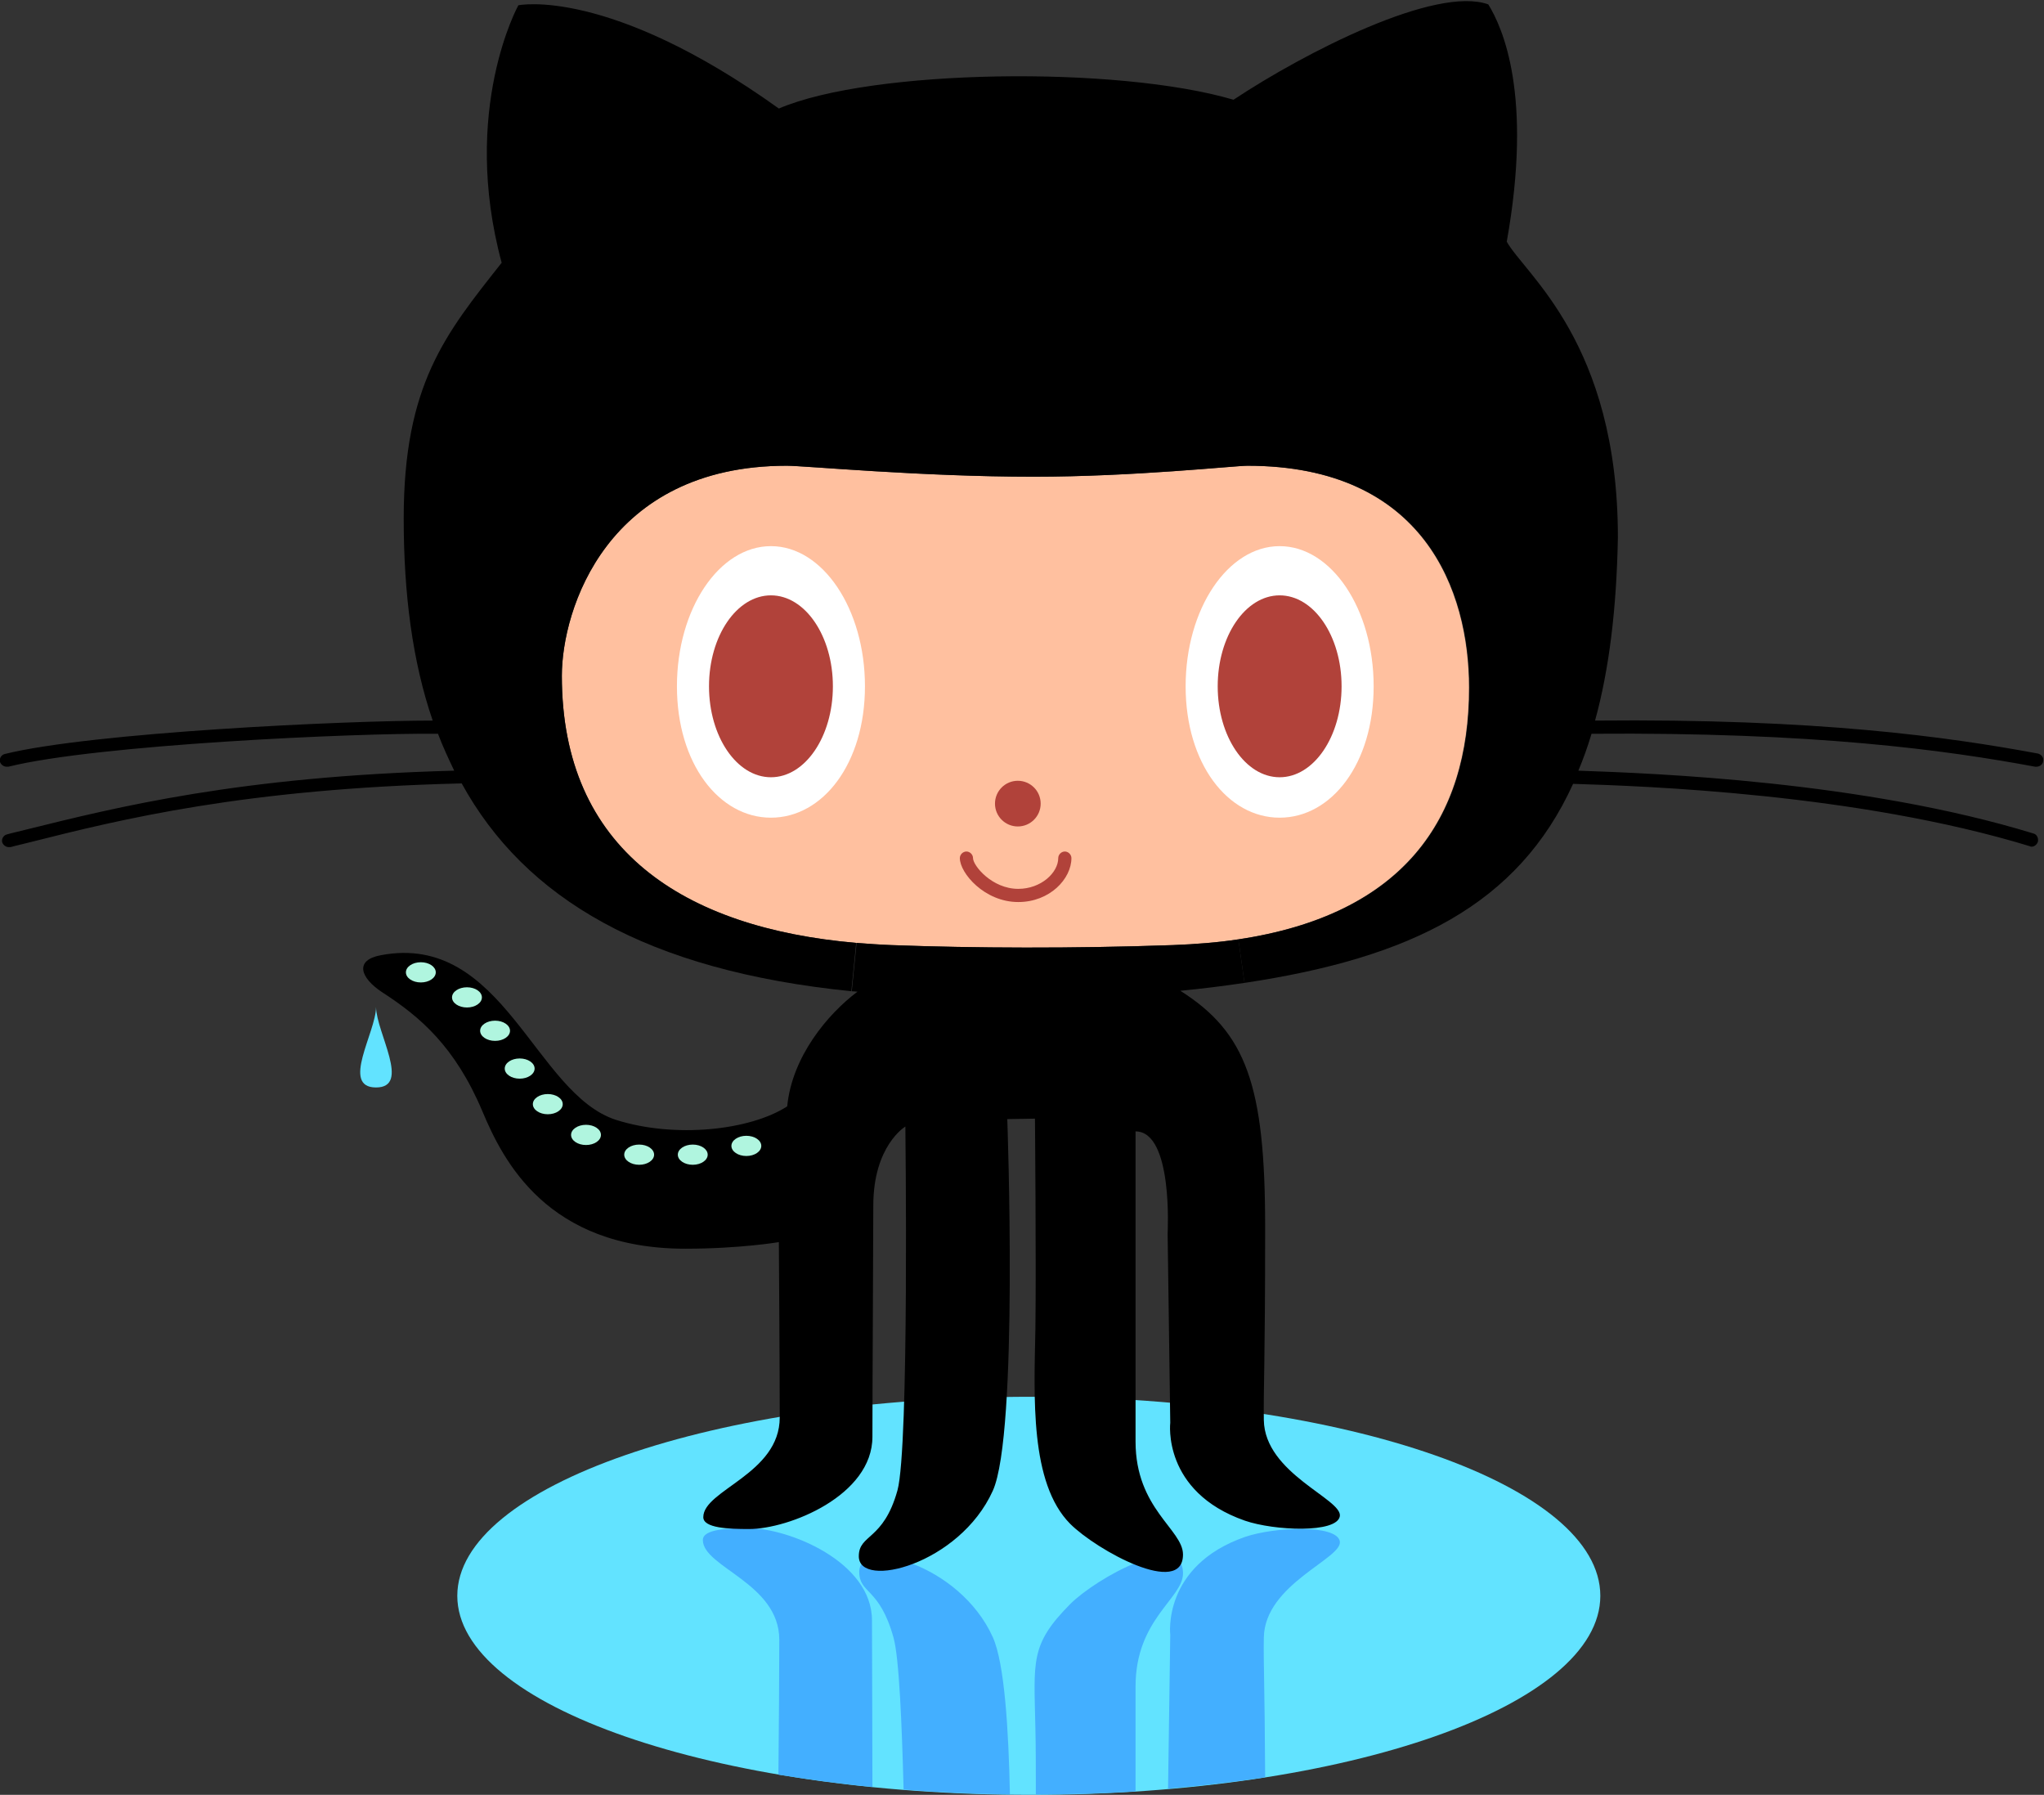 <svg xmlns="http://www.w3.org/2000/svg" viewBox="0 0 465.3 408.5"><rect x="0" y="0" width="465.3" height="408.5" fill="#333333" stroke="none"/><style>.st0{fill:#62e3ff}.st1{fill:#43afff}.st3{fill:#fff}.st4{fill:#b1423a}.st5{fill:#b0f5df}</style><g id="Layer_4"><path class="st0" d="M364.3 363.2c0 25-57.5 45.3-129.6 45.3s-130.6-20.3-130.6-45.3c0-25 58.5-45.3 130.6-45.3s129.6 20.3 129.6 45.3z"/><path class="st1" d="M258.5 407.7v-23.9c0-15.3 10.8-20 10.8-25.7 0-9.8-19.6.9-25.7 7-9.2 9.3-8.2 12.9-7.9 28.4.1 4 .1 9.3.1 14.9 7.7 0 15.3-.2 22.7-.7zM198.6 406.7c0-13.2-.1-30.9-.1-37.9 0-13.4-19-21-28.1-21-4.6 0-10.4.2-10.4 2.7 0 6.2 17.4 9.8 17.4 22.7 0 7.1-.1 21.3-.2 30.7 6.8 1.1 14 2.1 21.4 2.8z"/><path class="st1" d="M287.7 372.7c.2-12.2 18-18 17.3-21.9-.7-3.9-14.9-3.3-21.6-1-18.9 6.6-17 22.3-17 22.3l-.5 35c7.7-.7 15-1.5 22.1-2.6-.1-21.3-.4-25.4-.3-31.8zM226 372.6c-7.6-16.8-30.4-22.5-30.4-14.9 0 5.1 4.6 3.5 7.8 15 1.3 4.6 1.9 19.9 2.3 34.6 7.8.6 15.9 1 24.2 1.1-.3-14.5-1.2-29.8-3.9-35.8z"/><path class="st0" d="M85.6 247.5c-8.1 0 0-12.6 0-18.3.1 5.9 8 18.3 0 18.3z"/></g><g id="mainBody"><g id="XMLID_1_"><path d="M283.9 106c40.3 0 50.5 28.5 50.5 50.5 0 30-15.1 51.7-52.6 57.3-4.6.7-9.6 1.1-14.9 1.3-22.7.8-45.3.7-64 0-2.7-.1-5.4-.3-8-.5-39.2-3.4-67-21.2-67-60.8 0-15 10.2-47.8 51.2-47.8 4.1 0 30.6 2.5 56.2 2.5 22.7 0 45.7-2.5 48.6-2.5z" fill="#ffc09f"/><path d="M463.9 171.5c.8.2 1.4.9 1.2 1.8-.1.7-.8 1.2-1.5 1.2h-.3c-20.5-3.8-50.2-7.9-101-7.5-.9 3-1.9 5.8-3 8.4 17.3.6 64.8 2.4 103.6 14.3.8.2 1.2 1.1 1 1.9-.2.6-.8 1.1-1.4 1.1-.1 0-.3 0-.4-.1-39.3-12-87.8-13.7-104-14.2-12.5 27.5-36.8 39.6-74.8 45.3l-1.4-9.9c37.6-5.6 52.6-27.4 52.6-57.3 0-22-10.2-50.5-50.5-50.5-2.9 0-25.9 2.5-48.7 2.5-25.6 0-52.1-2.5-56.2-2.5-41 0-51.2 32.8-51.2 47.8 0 39.7 27.8 57.4 67 60.8l-1.1 11c-46.6-4.7-74.3-21.1-88.7-47.3-49.5 1.2-77.7 8.2-98.3 13.4-1.5.4-3 .7-4.4 1.1H2c-.7 0-1.3-.5-1.5-1.1-.2-.8.3-1.6 1.1-1.8 1.4-.4 2.9-.7 4.4-1.1 20.6-5.1 48.5-12.1 97.4-13.4-1.3-2.7-2.6-5.5-3.7-8.4-19-.2-77.7 2.5-97.8 7.5h-.4c-.7 0-1.3-.5-1.5-1.1-.2-.8.3-1.6 1.1-1.8 19.9-4.9 77.2-7.6 97.4-7.6-4.6-13.4-6.6-28.8-6.6-46 0-30.5 9.5-42 22.3-58.2C104.8 25 118 1.2 118 1.2s20.5-4.3 59.3 23.5c21-9 77-9.8 103.5-2 16.3-10.8 46-26 58-21.7C342 6.2 349 21.5 343 55c4.1 7.4 25.3 23 25.3 67.3-.3 16.3-2 30.1-5.2 41.7 50.6-.5 80.3 3.7 100.8 7.5z"/><path d="M287.7 323.2c.2 12.2 18 18 17.3 21.9-.7 3.9-14.9 3.3-21.6 1-18.9-6.6-17-22.3-17-22.3l-.6-43.1s1.3-23.2-7.3-23.2v70.6c0 15.3 10.8 20 10.8 25.7 0 9.8-19.6-.9-25.7-7-9.2-9.3-8.2-28.9-7.9-44.4.2-15-.1-47.8-.1-47.8l-6.3.1s2.6 71.6-3.3 84.6c-7.6 16.8-30.5 22.5-30.5 14.9 0-5.1 5.6-3.5 8.8-15 2.7-9.8 1.8-82.8 1.8-82.8s-7.3 4.3-7.3 18c0 6.3-.2 42-.2 52.6 0 13.4-19 21-28.1 21-4.6 0-10.4-.2-10.4-2.7 0-6.2 17.4-9.8 17.4-22.7 0-11.2-.2-39.9-.2-39.9s-8.8 1.5-21.3 1.5c-31.5 0-41.5-20.1-46.2-31.3-6.2-14.7-14.2-21.5-22.7-27-5.2-3.4-6.4-7.4-.4-8.5 27.9-5.3 35 31.6 53.6 37.5 13.3 4.2 30.4 2.4 38.9-3.1 1.1-11.3 9.2-21 16-26.1-.4 0-.9-.1-1.3-.1l1.1-11c2.6.2 5.3.4 8 .5 18.7.7 41.3.8 64 0 5.3-.2 10.3-.6 14.9-1.3l1.4 9.9c-4.7.7-9.5 1.3-14.6 1.8 15 9.5 19.3 21.5 19.3 53.7s-.4 36.6-.3 44z"/></g></g><g id="Layer_6"><path class="st3" d="M196.9 156.2c0-17.6-9.6-31.9-21.4-31.9-11.8 0-21.4 14.3-21.4 31.9s9.6 29.9 21.4 29.9c11.8 0 21.4-12.3 21.4-29.9zM312.7 156.2c0-17.6-9.6-31.9-21.4-31.9s-21.4 14.3-21.4 31.9 9.6 29.9 21.4 29.9 21.4-12.3 21.4-29.9z"/><path class="st4" d="M231.8 205.3c-7.7 0-13.3-6.6-13.3-10 0-.8.7-1.5 1.5-1.5s1.5.7 1.5 1.5c0 1.7 4.3 7 10.3 7 5.2 0 9.1-3.7 9.1-7 0-.8.7-1.5 1.5-1.5s1.5.7 1.5 1.5c0 4.7-4.9 10-12.1 10z"/><circle class="st4" cx="231.7" cy="182.9" r="5.2"/><ellipse class="st4" cx="175.5" cy="156.2" rx="14.1" ry="20.7"/><ellipse class="st4" cx="291.3" cy="156.2" rx="14.1" ry="20.7"/></g><g id="Suckers"><ellipse class="st5" cx="95.8" cy="221.3" rx="3.4" ry="2.3"/><ellipse class="st5" cx="106.3" cy="227" rx="3.4" ry="2.3"/><ellipse class="st5" cx="112.7" cy="234.6" rx="3.4" ry="2.3"/><ellipse class="st5" cx="118.3" cy="243.2" rx="3.4" ry="2.3"/><ellipse class="st5" cx="124.7" cy="251.3" rx="3.4" ry="2.3"/><ellipse class="st5" cx="133.4" cy="258.3" rx="3.4" ry="2.3"/><ellipse class="st5" cx="145.5" cy="262.8" rx="3.4" ry="2.3"/><ellipse class="st5" cx="157.7" cy="262.8" rx="3.4" ry="2.3"/><ellipse class="st5" cx="169.9" cy="260.8" rx="3.4" ry="2.3"/></g></svg>